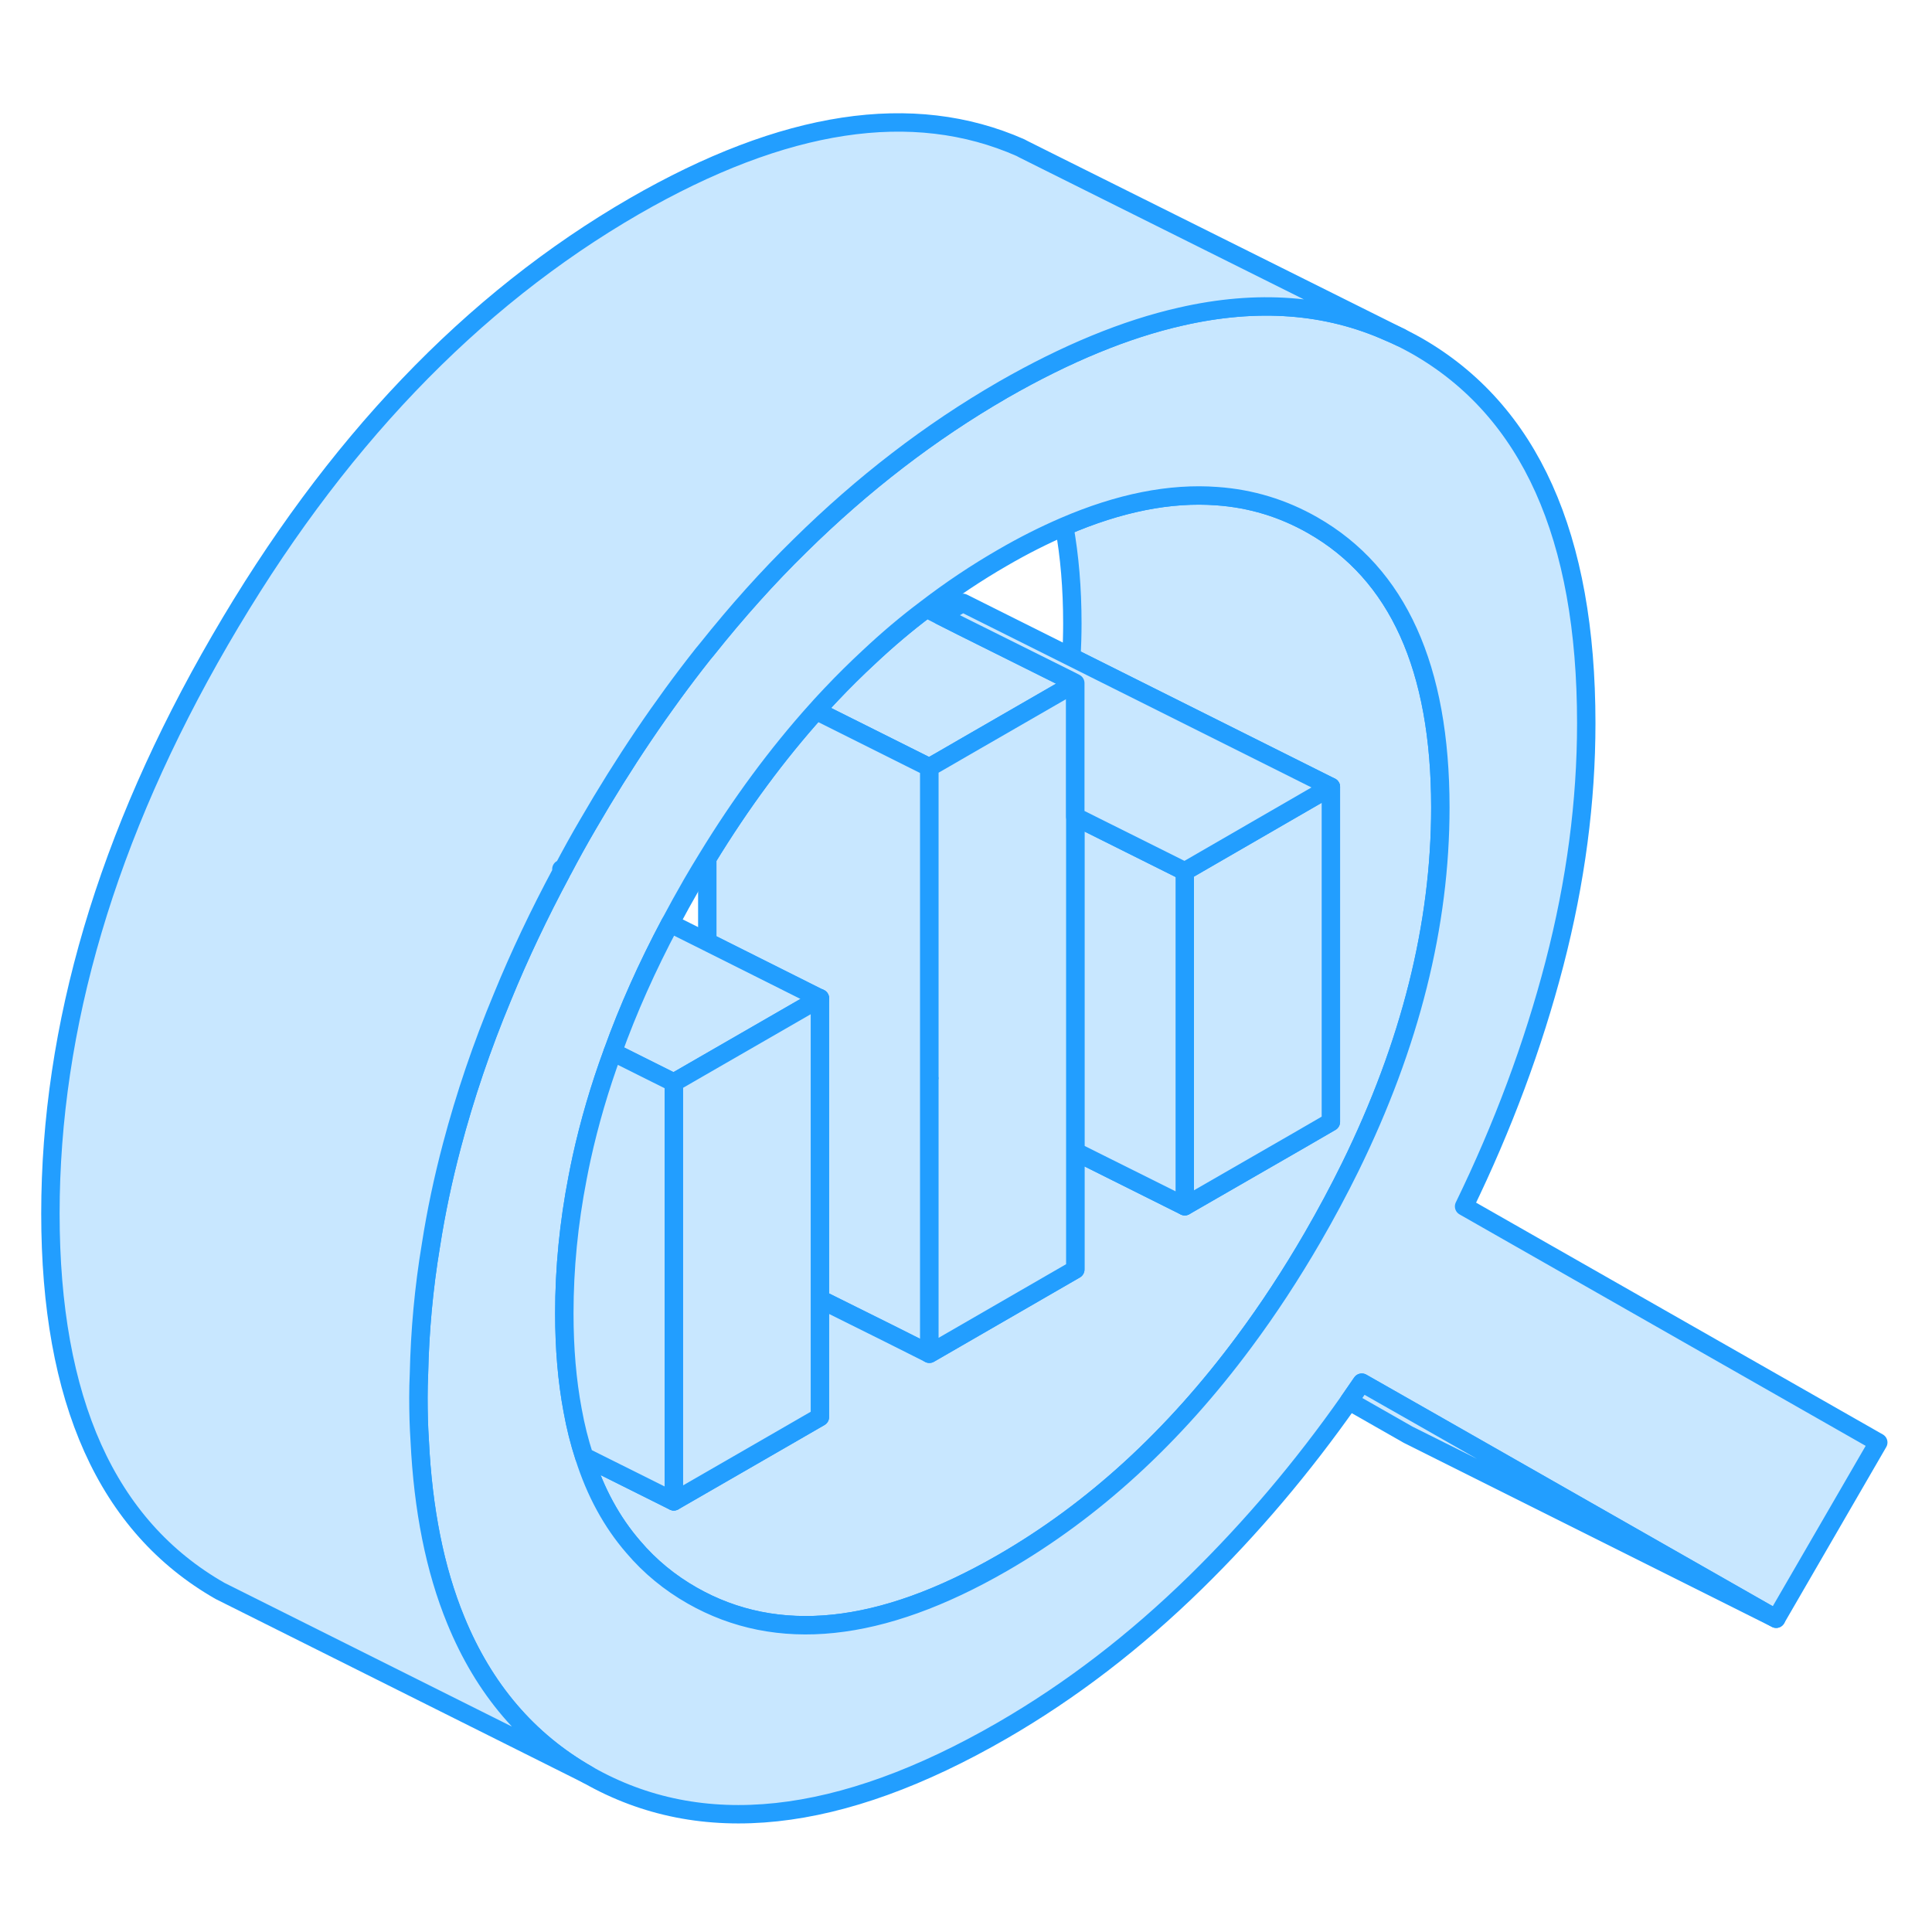 <svg width="48" height="48" viewBox="0 0 105 97" fill="#c8e7ff" xmlns="http://www.w3.org/2000/svg" stroke-width="1px" stroke-linecap="round" stroke-linejoin="round"><path d="M50.51 54.614V54.634C50.51 54.634 50.52 54.624 50.52 54.614H50.51Z" stroke="#229EFF" stroke-linejoin="round"/><path d="M58.44 33.124L58.12 33.314L52.33 36.654L51.71 37.014L50.51 37.704L44.39 34.644V34.594C44.64 34.304 44.91 34.024 45.17 33.744C45.84 33.034 46.52 32.364 47.21 31.724C48.23 30.764 49.27 29.884 50.35 29.074L51.12 29.464L52.33 30.074L58.15 32.974L58.44 33.124Z" stroke="#229EFF" stroke-linejoin="round"/><path d="M50.51 37.705V69.575L48.32 68.475L44.56 66.605V50.255L44.39 50.175L38.44 47.194V42.645C40.26 39.664 42.24 36.984 44.36 34.624L44.39 34.645L50.51 37.705Z" stroke="#229EFF" stroke-linejoin="round"/><path d="M78.28 39.884C78.28 46.264 76.65 52.774 73.38 59.434C72.76 60.694 72.08 61.964 71.34 63.244C70.17 65.264 68.93 67.154 67.63 68.904C63.8 74.074 59.42 78.094 54.48 80.944C47.86 84.764 42.24 85.344 37.62 82.714C36.39 82.014 35.32 81.134 34.42 80.074C33.25 78.724 32.36 77.094 31.75 75.164L36.62 77.594L42.76 74.054L44.56 73.014V66.604L48.32 68.474L50.51 69.574L58.44 64.994V58.584L64.39 61.554L70.71 57.914L72.33 56.974V38.764L58.23 31.714C58.26 31.104 58.28 30.494 58.28 29.884C58.28 27.974 58.13 26.214 57.84 24.614C60.83 23.324 63.6 22.774 66.14 22.964C67.99 23.094 69.73 23.624 71.34 24.544C75.97 27.184 78.28 32.294 78.28 39.884Z" stroke="#229EFF" stroke-linejoin="round"/><path d="M30.51 43.234V43.414C30.51 43.414 30.56 43.314 30.59 43.264L30.51 43.234Z" stroke="#229EFF" stroke-linejoin="round"/><path d="M79.57 61.565C81.68 57.224 83.32 52.834 84.48 48.374C85.64 43.904 86.21 39.554 86.21 35.304C86.21 25.134 83.14 18.305 76.99 14.794C76.76 14.665 76.53 14.544 76.3 14.425L76.14 14.345C75.93 14.245 75.72 14.145 75.5 14.055C72.11 12.534 68.34 12.255 64.18 13.204C61.17 13.884 57.95 15.214 54.53 17.174C54.51 17.184 54.5 17.195 54.48 17.204C50.55 19.474 46.89 22.294 43.49 25.645C41.73 27.364 40.05 29.244 38.44 31.265C38.36 31.364 38.28 31.454 38.2 31.555C35.98 34.364 33.9 37.444 31.96 40.794C31.48 41.614 31.02 42.444 30.59 43.264C30.56 43.315 30.53 43.364 30.51 43.414C29.3 45.675 28.23 47.925 27.31 50.175C26.18 52.885 25.27 55.575 24.56 58.264C24.08 60.075 23.7 61.874 23.42 63.675C23.03 66.014 22.82 68.344 22.77 70.665C22.75 71.094 22.74 71.525 22.74 71.954C22.74 72.754 22.76 73.525 22.81 74.284C22.99 78.044 23.64 81.305 24.77 84.055C26.3 87.794 28.69 90.605 31.96 92.465C38.11 95.965 45.62 95.165 54.48 90.044C58.18 87.904 61.68 85.225 64.99 81.984C68.02 79.014 70.79 75.745 73.32 72.144C73.55 71.814 73.78 71.484 74.01 71.144L77.14 72.924L96.53 83.975L102.08 74.394L79.57 61.565ZM73.38 59.434C72.76 60.694 72.08 61.965 71.34 63.245C70.17 65.264 68.93 67.154 67.63 68.904C63.8 74.075 59.42 78.094 54.48 80.945C47.86 84.764 42.24 85.344 37.62 82.715C36.39 82.014 35.32 81.135 34.42 80.075C33.25 78.725 32.36 77.094 31.75 75.165C31.49 74.365 31.28 73.534 31.12 72.644C30.82 71.044 30.67 69.294 30.67 67.374C30.67 64.934 30.91 62.484 31.39 60.014C31.46 59.654 31.53 59.294 31.61 58.934C32.03 57.025 32.59 55.105 33.3 53.175C34.13 50.864 35.17 48.535 36.42 46.184C36.8 45.465 37.2 44.745 37.62 44.014C37.89 43.554 38.16 43.094 38.44 42.645C40.26 39.664 42.24 36.984 44.36 34.624L44.39 34.594C44.64 34.304 44.91 34.025 45.17 33.745C45.84 33.035 46.52 32.364 47.21 31.724C48.23 30.765 49.27 29.884 50.35 29.075C51.68 28.055 53.06 27.134 54.48 26.314C55.63 25.645 56.75 25.084 57.84 24.614C60.83 23.325 63.6 22.774 66.14 22.965C67.99 23.095 69.73 23.625 71.34 24.544C75.97 27.184 78.28 32.294 78.28 39.885C78.28 46.264 76.65 52.775 73.38 59.434Z" stroke="#229EFF" stroke-linejoin="round"/><path d="M72.33 38.765V56.975L70.71 57.915L64.39 61.555V43.355L72.33 38.765Z" stroke="#229EFF" stroke-linejoin="round"/><path d="M64.39 43.355V61.555L58.44 58.585V40.385L63.17 42.745L64.39 43.355Z" stroke="#229EFF" stroke-linejoin="round"/><path d="M44.56 50.255L44.39 50.355L38.44 53.785L36.62 54.834L33.3 53.175C34.13 50.865 35.17 48.535 36.42 46.185L38.44 47.194L44.39 50.175L44.56 50.255Z" stroke="#229EFF" stroke-linejoin="round"/><path d="M44.56 50.254V73.014L42.76 74.054L36.62 77.594V54.834L38.44 53.784L44.39 50.354L44.56 50.254Z" stroke="#229EFF" stroke-linejoin="round"/><path d="M76.14 14.344C75.93 14.244 75.72 14.144 75.5 14.054C72.11 12.534 68.34 12.254 64.18 13.204C61.17 13.884 57.95 15.214 54.53 17.174C54.51 17.184 54.5 17.194 54.48 17.204C50.55 19.474 46.89 22.294 43.49 25.644C41.73 27.364 40.05 29.244 38.44 31.264C38.36 31.364 38.28 31.454 38.2 31.554C35.98 34.364 33.9 37.444 31.96 40.794C31.48 41.614 31.02 42.444 30.59 43.264L30.51 43.234V43.414C29.3 45.674 28.23 47.924 27.31 50.174C26.18 52.884 25.27 55.574 24.56 58.264C24.08 60.074 23.7 61.874 23.42 63.674C23.03 66.014 22.82 68.344 22.77 70.664C22.75 71.094 22.74 71.524 22.74 71.954C22.74 72.754 22.76 73.524 22.81 74.284C22.99 78.044 23.64 81.304 24.77 84.054C26.3 87.794 28.69 90.604 31.96 92.464L13.42 83.194L11.96 82.464C5.81 78.954 2.74 72.114 2.74 61.954C2.74 51.794 5.81 41.394 11.96 30.794C18.11 20.184 25.62 12.324 34.48 7.204C42.62 2.514 49.61 1.444 55.46 4.024L55.61 4.104L56.99 4.794L76.14 14.344Z" stroke="#229EFF" stroke-linejoin="round"/><path d="M58.44 33.124V64.995L50.51 69.575V54.635C50.51 54.635 50.52 54.624 50.52 54.614H50.51V37.705L51.71 37.014L52.33 36.654L58.12 33.315L58.44 33.124Z" stroke="#229EFF" stroke-linejoin="round"/><path d="M72.33 38.764L64.39 43.354L63.17 42.744L58.44 40.384V33.124L58.15 32.974L52.33 30.074L51.12 29.464L52.33 28.764L72.33 38.764Z" stroke="#229EFF" stroke-linejoin="round"/><path d="M36.62 54.834V77.594L31.75 75.164C31.49 74.364 31.28 73.534 31.12 72.644C30.82 71.044 30.67 69.294 30.67 67.374C30.67 64.934 30.91 62.484 31.39 60.014C31.46 59.654 31.53 59.294 31.61 58.934C32.03 57.024 32.59 55.104 33.3 53.174L36.62 54.834Z" stroke="#229EFF" stroke-linejoin="round"/><path d="M96.53 83.975L76.53 73.975L73.32 72.144C73.55 71.814 73.78 71.484 74.01 71.144L77.14 72.925L96.53 83.975Z" stroke="#229EFF" stroke-linejoin="round"/></svg>